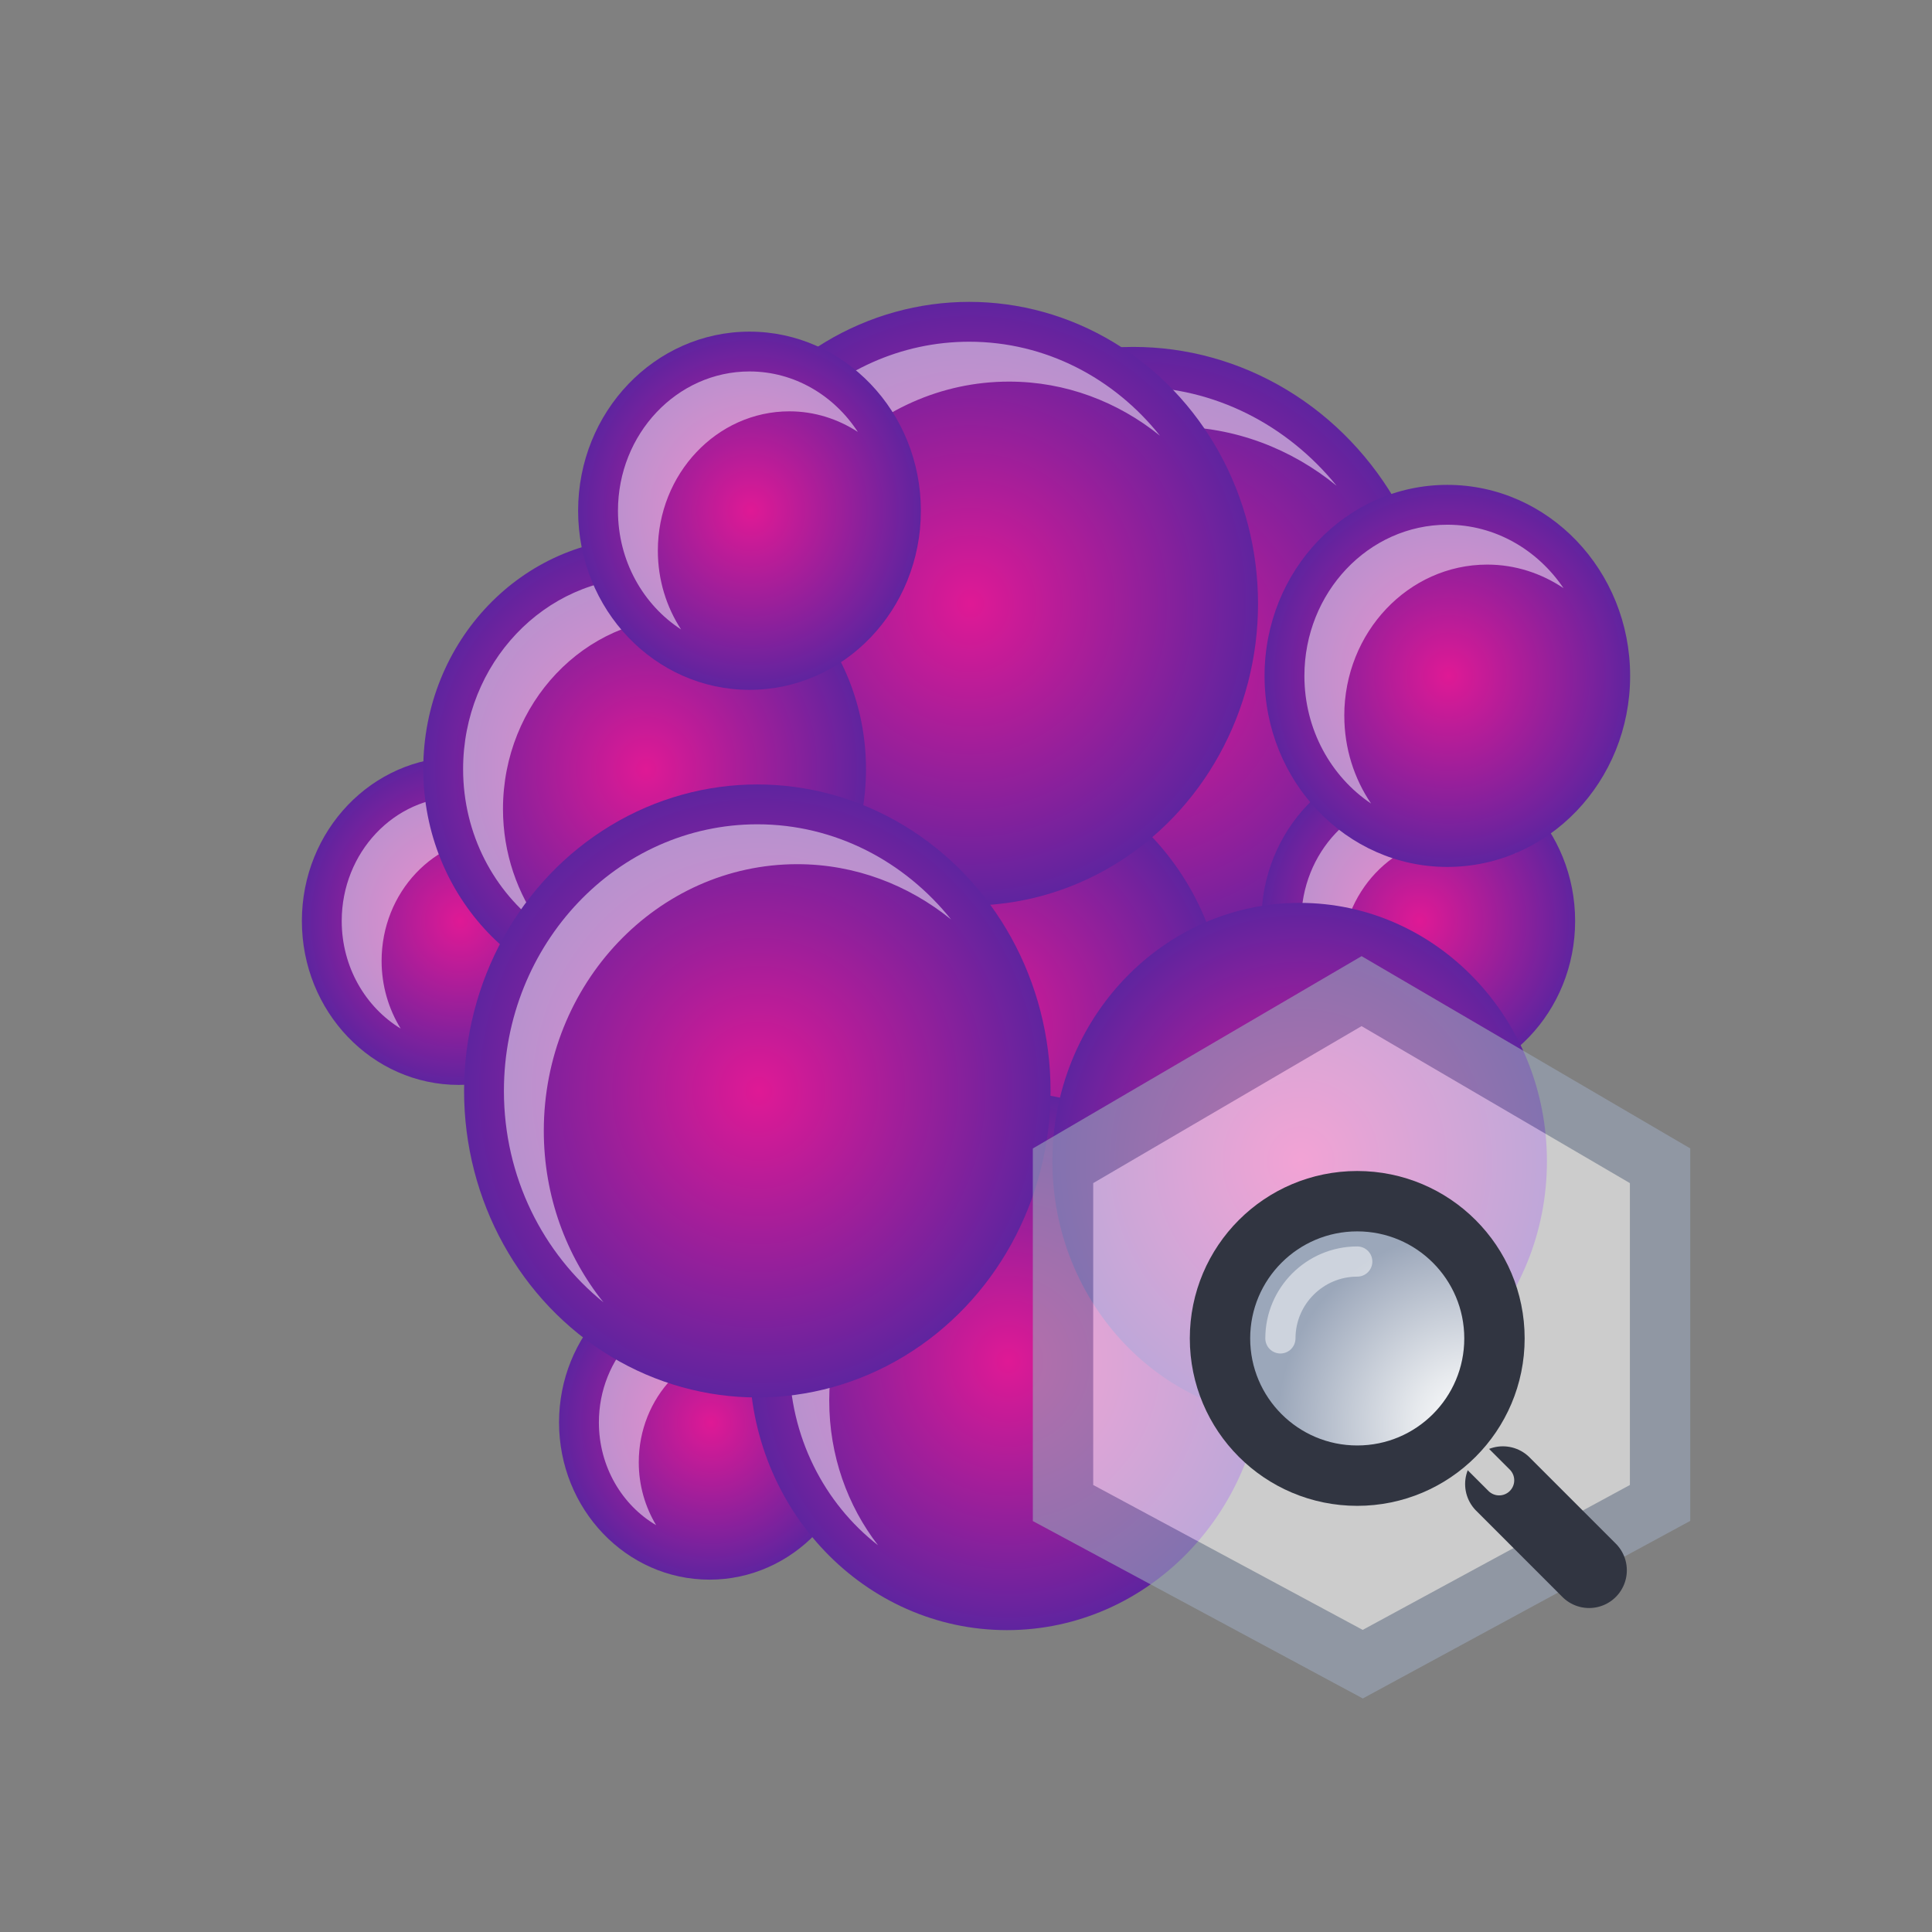 <?xml version="1.0" encoding="UTF-8"?>
<svg xmlns="http://www.w3.org/2000/svg" xmlns:xlink="http://www.w3.org/1999/xlink" id="Layer_1" data-name="Layer 1" viewBox="0 0 64 64">
  <rect x="0" y="0" width="64" height="64" fill="#808080" stroke="none"/>
  <defs>
    <style>
      .cls-1 {
        stroke: #ccc;
      }

      .cls-1, .cls-2, .cls-3, .cls-4 {
        fill: none;
      }

      .cls-1, .cls-3, .cls-5 {
        stroke-linejoin: round;
      }

      .cls-1, .cls-3, .cls-5, .cls-4 {
        stroke-linecap: round;
      }

      .cls-2, .cls-6, .cls-7, .cls-8, .cls-9, .cls-10, .cls-11, .cls-12, .cls-13, .cls-14, .cls-15, .cls-16, .cls-17, .cls-18, .cls-19, .cls-20 {
        stroke-width: 0px;
      }

      .cls-6 {
        fill: url(#radial-gradient);
      }

      .cls-7 {
        fill: url(#radial-gradient-12);
      }

      .cls-8 {
        fill: url(#radial-gradient-11);
      }

      .cls-9 {
        fill: url(#radial-gradient-10);
      }

      .cls-3 {
        stroke-width: 2.5px;
      }

      .cls-3, .cls-5 {
        stroke: #313541;
      }

      .cls-5 {
        fill: url(#radial-gradient-13);
        stroke-width: 2px;
      }

      .cls-10 {
        fill: url(#radial-gradient-2);
      }

      .cls-11 {
        fill: url(#radial-gradient-3);
      }

      .cls-12 {
        fill: url(#radial-gradient-4);
      }

      .cls-13 {
        fill: url(#radial-gradient-6);
      }

      .cls-14 {
        fill: url(#radial-gradient-9);
      }

      .cls-15 {
        fill: url(#radial-gradient-8);
      }

      .cls-16 {
        fill: url(#radial-gradient-5);
      }

      .cls-17 {
        fill: url(#radial-gradient-7);
      }

      .cls-18, .cls-4 {
        opacity: .5;
      }

      .cls-18, .cls-20 {
        fill: #fff;
      }

      .cls-21 {
        opacity: .6;
      }

      .cls-4 {
        stroke: #fff;
        stroke-miterlimit: 10;
      }

      .cls-19 {
        fill: #9ba7ba;
      }
    </style>
    <radialGradient id="radial-gradient" cx="-90.864" cy="2.98" fx="-90.864" fy="2.98" r="10.374" gradientTransform="translate(126.634 19.068) scale(.98 1.025)" gradientUnits="userSpaceOnUse">
      <stop offset="0" stop-color="#df1995"></stop>
      <stop offset="1" stop-color="#5f249f"></stop>
    </radialGradient>
    <radialGradient id="radial-gradient-2" cx="-113.659" cy="11.164" fx="-113.659" fy="11.164" r="5.299" xlink:href="#radial-gradient"></radialGradient>
    <radialGradient id="radial-gradient-3" cx="-81.24" cy="11.164" fx="-81.24" fy="11.164" r="5.299" xlink:href="#radial-gradient"></radialGradient>
    <radialGradient id="radial-gradient-4" cx="-96.411" cy="14.547" fx="-96.411" fy="14.547" r="8.682" xlink:href="#radial-gradient"></radialGradient>
    <radialGradient id="radial-gradient-5" cx="-96.411" cy=".908" fx="-96.411" fy=".908" r="9.758" xlink:href="#radial-gradient"></radialGradient>
    <radialGradient id="radial-gradient-6" cx="-107.377" cy="6.255" fx="-107.377" fy="6.255" r="7.479" xlink:href="#radial-gradient"></radialGradient>
    <radialGradient id="radial-gradient-7" cx="-105.186" cy="27.374" fx="-105.186" fy="27.374" r="5.083" xlink:href="#radial-gradient"></radialGradient>
    <radialGradient id="radial-gradient-8" cx="-95.136" cy="25.39" fx="-95.136" fy="25.39" r="8.699" xlink:href="#radial-gradient"></radialGradient>
    <radialGradient id="radial-gradient-9" cx="-85.247" cy="18.933" fx="-85.247" fy="18.933" r="8.354" xlink:href="#radial-gradient"></radialGradient>
    <radialGradient id="radial-gradient-10" cx="-80.257" cy="3.241" fx="-80.257" fy="3.241" r="6.176" xlink:href="#radial-gradient"></radialGradient>
    <radialGradient id="radial-gradient-11" cx="-103.835" cy="-2.098" fx="-103.835" fy="-2.098" r="5.79" xlink:href="#radial-gradient"></radialGradient>
    <radialGradient id="radial-gradient-12" cx="-103.57" cy="16.659" fx="-103.57" fy="16.659" r="9.908" xlink:href="#radial-gradient"></radialGradient>
    <radialGradient id="radial-gradient-13" cx="48.681" cy="47.171" fx="48.681" fy="47.171" r="6.374" gradientUnits="userSpaceOnUse">
      <stop offset="0" stop-color="#fff"></stop>
      <stop offset=".286" stop-color="#e6e9ed"></stop>
      <stop offset=".891" stop-color="#a7b1c2"></stop>
      <stop offset="1" stop-color="#9ba7ba"></stop>
    </radialGradient>
  </defs>
  <rect class="cls-2" width="64" height="64"></rect>
  <g>
    <g>
      <ellipse class="cls-6" cx="37.545" cy="22.122" rx="10.171" ry="10.63"></ellipse>
      <path class="cls-18" d="m30.015,23.443c0-5.134,3.971-9.31,8.851-9.31,2.037,0,3.91.735,5.408,1.956-1.625-2.002-4.036-3.277-6.729-3.277-4.88,0-8.851,4.177-8.851,9.31,0,2.991,1.354,5.65,3.444,7.355-1.32-1.627-2.123-3.732-2.123-6.034Z"></path>
      <ellipse class="cls-10" cx="15.196" cy="30.509" rx="5.196" ry="5.43"></ellipse>
      <path class="cls-18" d="m12.641,31.83c0-2.266,1.739-4.11,3.876-4.11.7,0,1.355.201,1.922.546-.693-1.123-1.887-1.867-3.243-1.867-2.137,0-3.876,1.844-3.876,4.11,0,1.524.788,2.854,1.953,3.564-.398-.646-.632-1.415-.632-2.243Z"></path>
      <ellipse class="cls-11" cx="46.982" cy="30.509" rx="5.196" ry="5.43"></ellipse>
      <path class="cls-18" d="m44.427,31.83c0-2.266,1.739-4.11,3.875-4.11.7,0,1.355.201,1.923.546-.693-1.123-1.887-1.867-3.244-1.867-2.137,0-3.875,1.844-3.875,4.11,0,1.524.788,2.854,1.953,3.564-.398-.646-.632-1.415-.632-2.243Z"></path>
      <ellipse class="cls-12" cx="32.107" cy="33.975" rx="8.512" ry="8.896"></ellipse>
      <ellipse class="cls-16" cx="32.107" cy="19.999" rx="9.567" ry="9.999"></ellipse>
      <path class="cls-18" d="m25.18,21.32c0-4.786,3.7-8.679,8.247-8.679,1.88,0,3.61.673,4.998,1.792-1.514-1.901-3.784-3.113-6.319-3.113-4.548,0-8.247,3.893-8.247,8.679,0,2.807,1.278,5.299,3.248,6.887-1.201-1.508-1.927-3.449-1.927-5.566Z"></path>
      <ellipse class="cls-13" cx="21.354" cy="25.478" rx="7.333" ry="7.664"></ellipse>
      <path class="cls-18" d="m16.662,26.799c0-3.498,2.698-6.344,6.013-6.344,1.269,0,2.445.419,3.417,1.13-1.101-1.488-2.813-2.451-4.738-2.451-3.315,0-6.013,2.846-6.013,6.344,0,2.16,1.03,4.068,2.597,5.215-.796-1.076-1.276-2.426-1.276-3.894Z"></path>
      <ellipse class="cls-17" cx="23.503" cy="47.119" rx="4.984" ry="5.209"></ellipse>
      <path class="cls-18" d="m21.16,48.44c0-2.144,1.644-3.889,3.664-3.889.641,0,1.243.177,1.768.485-.651-1.084-1.791-1.806-3.089-1.806-2.02,0-3.664,1.745-3.664,3.889,0,1.464.767,2.741,1.896,3.404-.362-.603-.575-1.316-.575-2.083Z"></path>
      <ellipse class="cls-15" cx="33.357" cy="45.086" rx="8.529" ry="8.914"></ellipse>
      <path class="cls-18" d="m27.469,46.407c0-3.643,2.448-6.696,5.703-7.427.486-.109,2.44-1.488.185-1.488-.158,0-.314.005-.469.016-3.757.256-6.739,3.557-6.739,7.578,0,2.502,1.159,4.718,2.936,6.102-1.008-1.307-1.615-2.97-1.615-4.781Z"></path>
      <ellipse class="cls-14" cx="43.053" cy="38.47" rx="8.191" ry="8.561"></ellipse>
      <ellipse class="cls-9" cx="47.945" cy="22.39" rx="6.055" ry="6.328"></ellipse>
      <path class="cls-18" d="m44.531,23.711c0-2.762,2.124-5.008,4.735-5.008.93,0,1.795.289,2.527.78-.86-1.27-2.262-2.101-3.848-2.101-2.611,0-4.735,2.247-4.735,5.008,0,1.778.883,3.339,2.208,4.228-.556-.821-.886-1.822-.886-2.907Z"></path>
      <ellipse class="cls-8" cx="24.828" cy="16.919" rx="5.677" ry="5.933"></ellipse>
      <path class="cls-18" d="m21.792,18.24c0-2.544,1.955-4.614,4.357-4.614.831,0,1.606.252,2.267.681-.787-1.208-2.101-2.002-3.588-2.002-2.403,0-4.357,2.07-4.357,4.614,0,1.664.839,3.12,2.09,3.932-.484-.743-.769-1.642-.769-2.611Z"></path>
      <ellipse class="cls-7" cx="25.087" cy="36.139" rx="9.714" ry="10.153"></ellipse>
      <path class="cls-18" d="m18.014,37.46c0-4.871,3.766-8.833,8.395-8.833,1.918,0,3.683.688,5.098,1.832-1.541-1.925-3.845-3.153-6.419-3.153-4.629,0-8.395,3.962-8.395,8.833,0,2.852,1.297,5.385,3.296,7.001-1.23-1.537-1.975-3.518-1.975-5.68Z"></path>
    </g>
    <g>
      <g class="cls-21">
        <polygon class="cls-20" points="35.214 49.79 35.214 38.619 45.103 32.834 54.992 38.619 54.992 49.788 45.143 55.129 35.214 49.79"></polygon>
        <path class="cls-19" d="m45.103,33.992l8.889,5.2v10l-8.851,4.8-8.927-4.8v-10l8.889-5.2m0-2.317l-1.01.591-8.889,5.2-.99.579v12.342l1.053.566,8.927,4.8.951.511.949-.515,8.851-4.8,1.047-.568v-12.338l-.99-.579-8.889-5.2-1.01-.591h0Z"></path>
      </g>
      <line class="cls-3" x1="49.784" y1="49.161" x2="52.641" y2="52.018"></line>
      <line class="cls-1" x1="48.232" y1="47.609" x2="49.661" y2="49.037"></line>
      <circle class="cls-5" cx="44.96" cy="44.337" r="4.546"></circle>
      <path class="cls-4" d="m42.415,44.336c0-1.404,1.142-2.546,2.546-2.546"></path>
    </g>
  </g>
</svg>

